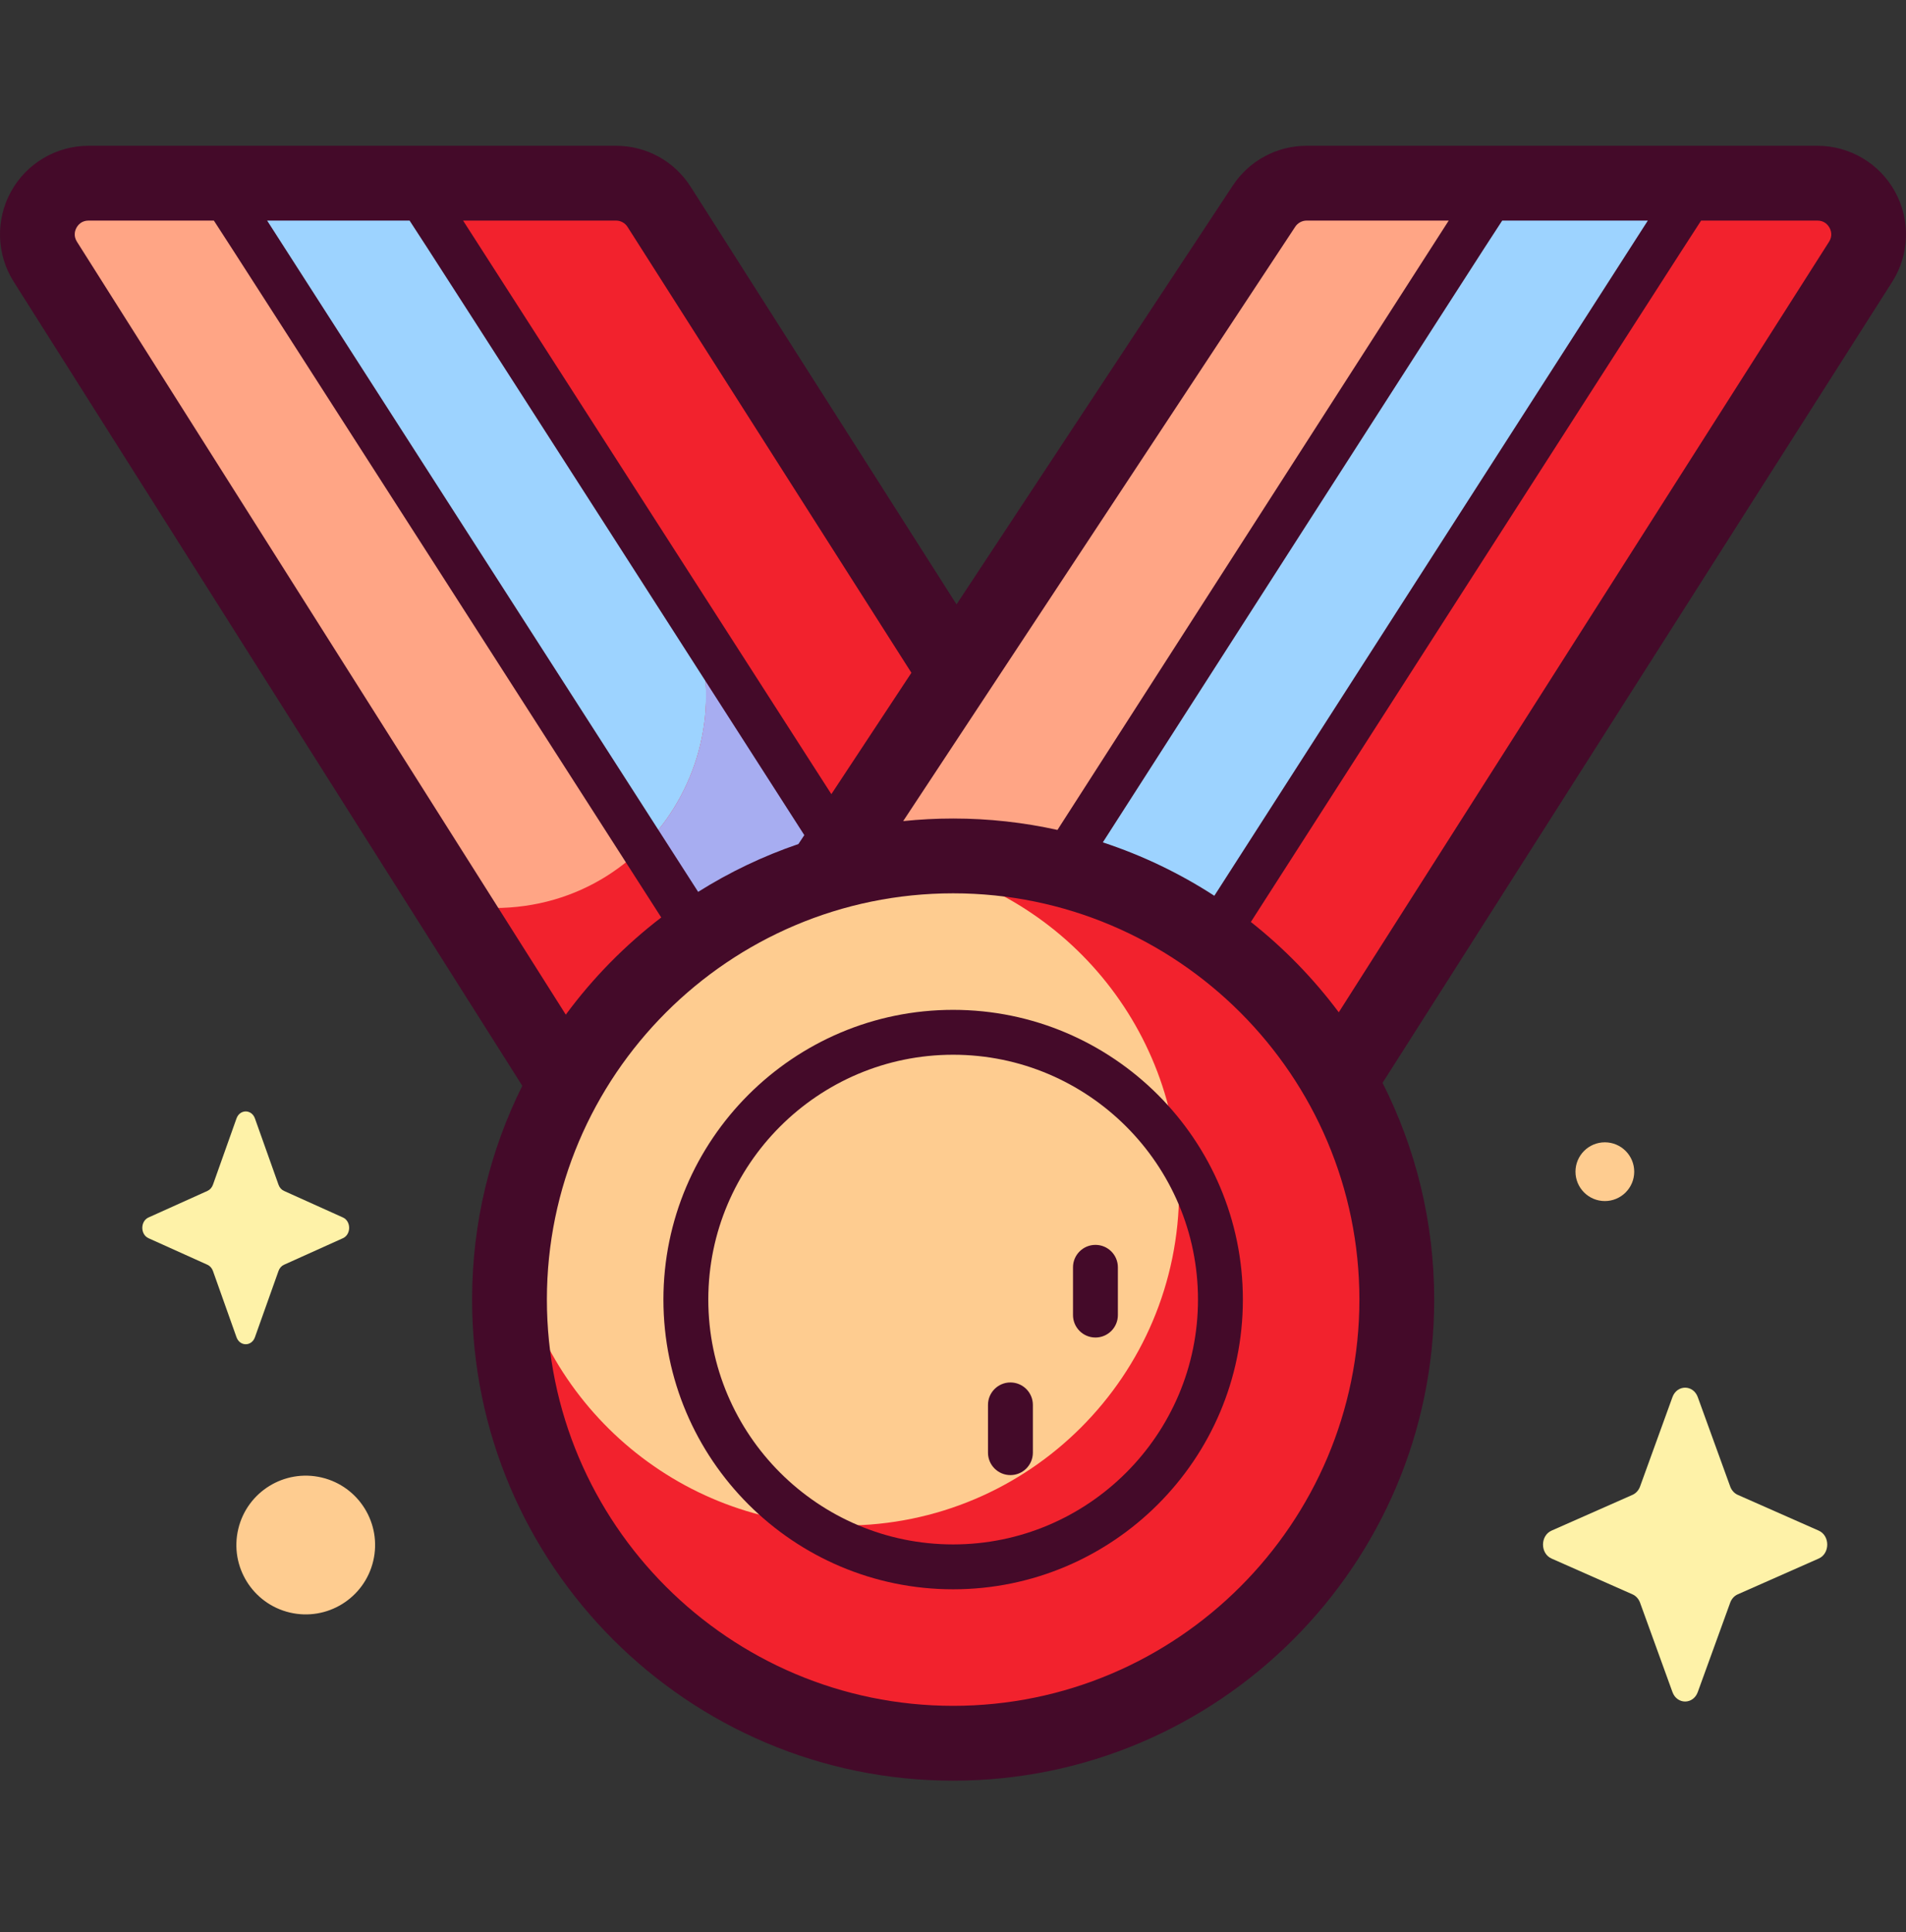 <svg width="73" height="74" viewBox="0 0 73 74" fill="none" xmlns="http://www.w3.org/2000/svg">
<rect x="0" y="0" width="73" height="74" fill="#333333" stroke="none"/>
<g clip-path="url(#clip0_158_36596)">
<path d="M3.393 7.016H23.591C24.261 7.016 24.884 7.358 25.244 7.923L48.344 44.205L23.779 44.873L1.736 10.024C0.91 8.718 1.848 7.016 3.393 7.016Z" fill="#FFA585"/>
<path d="M30.64 41.919H38.176L15.764 6.975H8.228L30.64 41.919Z" fill="#9DD3FF"/>
<path d="M2.139 8.942C1.779 8.406 1.835 7.807 2.16 7.448C1.435 8.039 1.168 9.125 1.736 10.023L17.392 34.776L2.139 8.942Z" fill="#CB2CFF"/>
<path d="M25.244 7.923C24.884 7.358 24.261 7.016 23.591 7.016H3.392C3.125 7.016 2.877 7.068 2.652 7.158C2.766 7.131 2.888 7.119 3.02 7.129L15.606 8.141C16.024 8.175 16.43 8.422 16.682 8.796L25.653 22.153C29.268 27.536 25.412 34.774 18.927 34.776L17.392 34.776L23.779 44.874L48.344 44.205L25.244 7.923Z" fill="#f2222d"/>
<path d="M26.506 23.791C27.709 26.901 26.802 30.299 24.585 32.48L30.64 41.919H38.176L26.549 23.791H26.506Z" fill="#A7ADF1"/>
<path d="M69.607 7.016H50.047C49.389 7.016 48.774 7.347 48.411 7.896L24.019 44.874H49.089L71.261 10.028C72.091 8.723 71.154 7.016 69.607 7.016Z" fill="#FFA585"/>
<path d="M69.607 7.016H65.969L42.788 39.016L25.572 42.519L24.019 44.873H49.089L71.261 10.028C72.091 8.723 71.154 7.016 69.607 7.016Z" fill="#f2222d"/>
<path d="M42.461 41.919H34.925L57.338 6.975H64.874L42.461 41.919Z" fill="#9DD3FF"/>
<path d="M48.51 61.784C55.144 55.149 55.144 44.392 48.51 37.757C41.875 31.123 31.118 31.123 24.483 37.757C17.849 44.392 17.849 55.149 24.483 61.784C31.118 68.418 41.875 68.418 48.51 61.784Z" fill="#FECC90"/>
<path d="M36.505 32.78C35.749 32.78 35.005 32.83 34.275 32.926C40.437 33.861 45.159 39.18 45.159 45.603C45.159 52.685 39.418 58.426 32.336 58.426C25.914 58.426 20.594 53.704 19.659 47.542C19.564 48.272 19.514 49.016 19.514 49.772C19.514 59.156 27.121 66.764 36.505 66.764C45.89 66.764 53.497 59.156 53.497 49.772C53.497 40.388 45.89 32.78 36.505 32.78Z" fill="#f2222d"/>
<path d="M72.581 7.343C71.985 6.258 70.846 5.583 69.607 5.583H50.047C48.904 5.583 47.845 6.153 47.215 7.108L36.635 23.147L26.453 7.154C25.827 6.17 24.757 5.583 23.591 5.583H3.393C2.156 5.583 1.017 6.256 0.421 7.339C-0.176 8.422 -0.136 9.744 0.525 10.789L20.004 41.585C18.774 44.053 18.081 46.833 18.081 49.772C18.081 59.931 26.346 68.197 36.506 68.197C46.665 68.197 54.93 59.931 54.93 49.772C54.93 46.788 54.216 43.968 52.952 41.472L72.47 10.797C73.135 9.752 73.177 8.429 72.581 7.343ZM42.238 32.262C42.238 32.262 57.439 8.557 57.535 8.448H63.112L46.509 34.307C45.191 33.452 43.758 32.761 42.238 32.262ZM49.607 8.685C49.705 8.537 49.87 8.448 50.047 8.448H55.486L40.501 31.785C39.214 31.5 37.877 31.348 36.506 31.348C35.86 31.348 35.221 31.382 34.592 31.447L49.607 8.685ZM26.739 34.157L10.231 8.448H15.687C15.783 8.557 30.805 31.984 30.805 31.984L30.58 32.325C29.222 32.788 27.934 33.406 26.739 34.157ZM24.036 8.692L34.907 25.767L31.841 30.415L17.736 8.448H23.591C23.772 8.448 23.939 8.539 24.036 8.692ZM2.947 9.258C2.802 9.029 2.874 8.823 2.93 8.721C2.987 8.619 3.121 8.448 3.393 8.448H8.191C8.282 8.557 25.326 35.138 25.326 35.138C23.939 36.2 22.707 37.453 21.67 38.86L2.947 9.258ZM36.506 65.331C27.926 65.331 20.946 58.351 20.946 49.772C20.946 41.193 27.926 34.213 36.506 34.213C45.085 34.213 52.065 41.193 52.065 49.772C52.065 58.352 45.085 65.331 36.506 65.331ZM70.053 9.259L51.275 38.77C50.308 37.475 49.175 36.311 47.908 35.31C47.908 35.31 65.072 8.546 65.153 8.448H69.607C69.879 8.448 70.014 8.62 70.07 8.722C70.126 8.824 70.198 9.03 70.053 9.259Z" fill="#440A29"/>
<path d="M36.505 60.868C30.387 60.868 25.409 55.891 25.409 49.772C25.409 43.654 30.387 38.676 36.505 38.676C42.624 38.676 47.602 43.654 47.602 49.772C47.602 55.891 42.624 60.868 36.505 60.868ZM36.505 40.395C31.335 40.395 27.128 44.601 27.128 49.772C27.128 54.943 31.335 59.149 36.505 59.149C41.676 59.149 45.883 54.943 45.883 49.772C45.883 44.601 41.676 40.395 36.505 40.395Z" fill="#440A29"/>
<path d="M41.956 51.225C41.481 51.225 41.096 50.84 41.096 50.365V48.536C41.096 48.062 41.481 47.677 41.956 47.677C42.43 47.677 42.815 48.062 42.815 48.536V50.365C42.815 50.84 42.43 51.225 41.956 51.225Z" fill="#440A29"/>
<path d="M38.699 56.494C38.225 56.494 37.84 56.109 37.84 55.635V53.806C37.84 53.331 38.225 52.946 38.699 52.946C39.174 52.946 39.559 53.331 39.559 53.806V55.635C39.559 56.109 39.174 56.494 38.699 56.494Z" fill="#440A29"/>
<path d="M14.295 59.783C14.632 58.356 13.749 56.925 12.321 56.587C10.893 56.25 9.462 57.134 9.125 58.561C8.787 59.989 9.671 61.42 11.099 61.758C12.526 62.095 13.957 61.211 14.295 59.783Z" fill="#FECC90"/>
<path d="M62.591 44.874C62.591 45.495 62.087 45.999 61.466 45.999C60.845 45.999 60.341 45.495 60.341 44.874C60.341 44.253 60.845 43.749 61.466 43.749C62.087 43.749 62.591 44.253 62.591 44.874Z" fill="#FECC90"/>
<path d="M9.764 42.835L10.667 45.373C10.705 45.482 10.782 45.568 10.878 45.611L13.133 46.627C13.452 46.771 13.452 47.278 13.133 47.422L10.878 48.438C10.782 48.481 10.705 48.567 10.667 48.676L9.764 51.214C9.637 51.572 9.186 51.572 9.058 51.214L8.156 48.676C8.117 48.567 8.041 48.481 7.944 48.438L5.689 47.422C5.371 47.278 5.371 46.771 5.689 46.627L7.944 45.611C8.04 45.568 8.117 45.482 8.156 45.373L9.058 42.835C9.186 42.477 9.637 42.477 9.764 42.835Z" fill="#FEF2A8"/>
<path d="M65.025 53.508L66.266 56.929C66.319 57.076 66.424 57.192 66.556 57.251L69.655 58.62C70.093 58.813 70.093 59.498 69.655 59.691L66.556 61.061C66.424 61.119 66.319 61.235 66.266 61.382L65.025 64.803C64.85 65.287 64.231 65.287 64.055 64.803L62.815 61.382C62.762 61.236 62.657 61.119 62.524 61.061L59.426 59.691C58.988 59.498 58.988 58.813 59.426 58.62L62.524 57.251C62.657 57.192 62.762 57.076 62.815 56.929L64.055 53.508C64.231 53.025 64.85 53.025 65.025 53.508Z" fill="#FEF2A8"/>
</g>
<defs>
<clipPath id="clip0_158_36596">
<rect width="73" height="73" fill="white" transform="translate(0 0.39)"/>
</clipPath>
</defs>
</svg>
